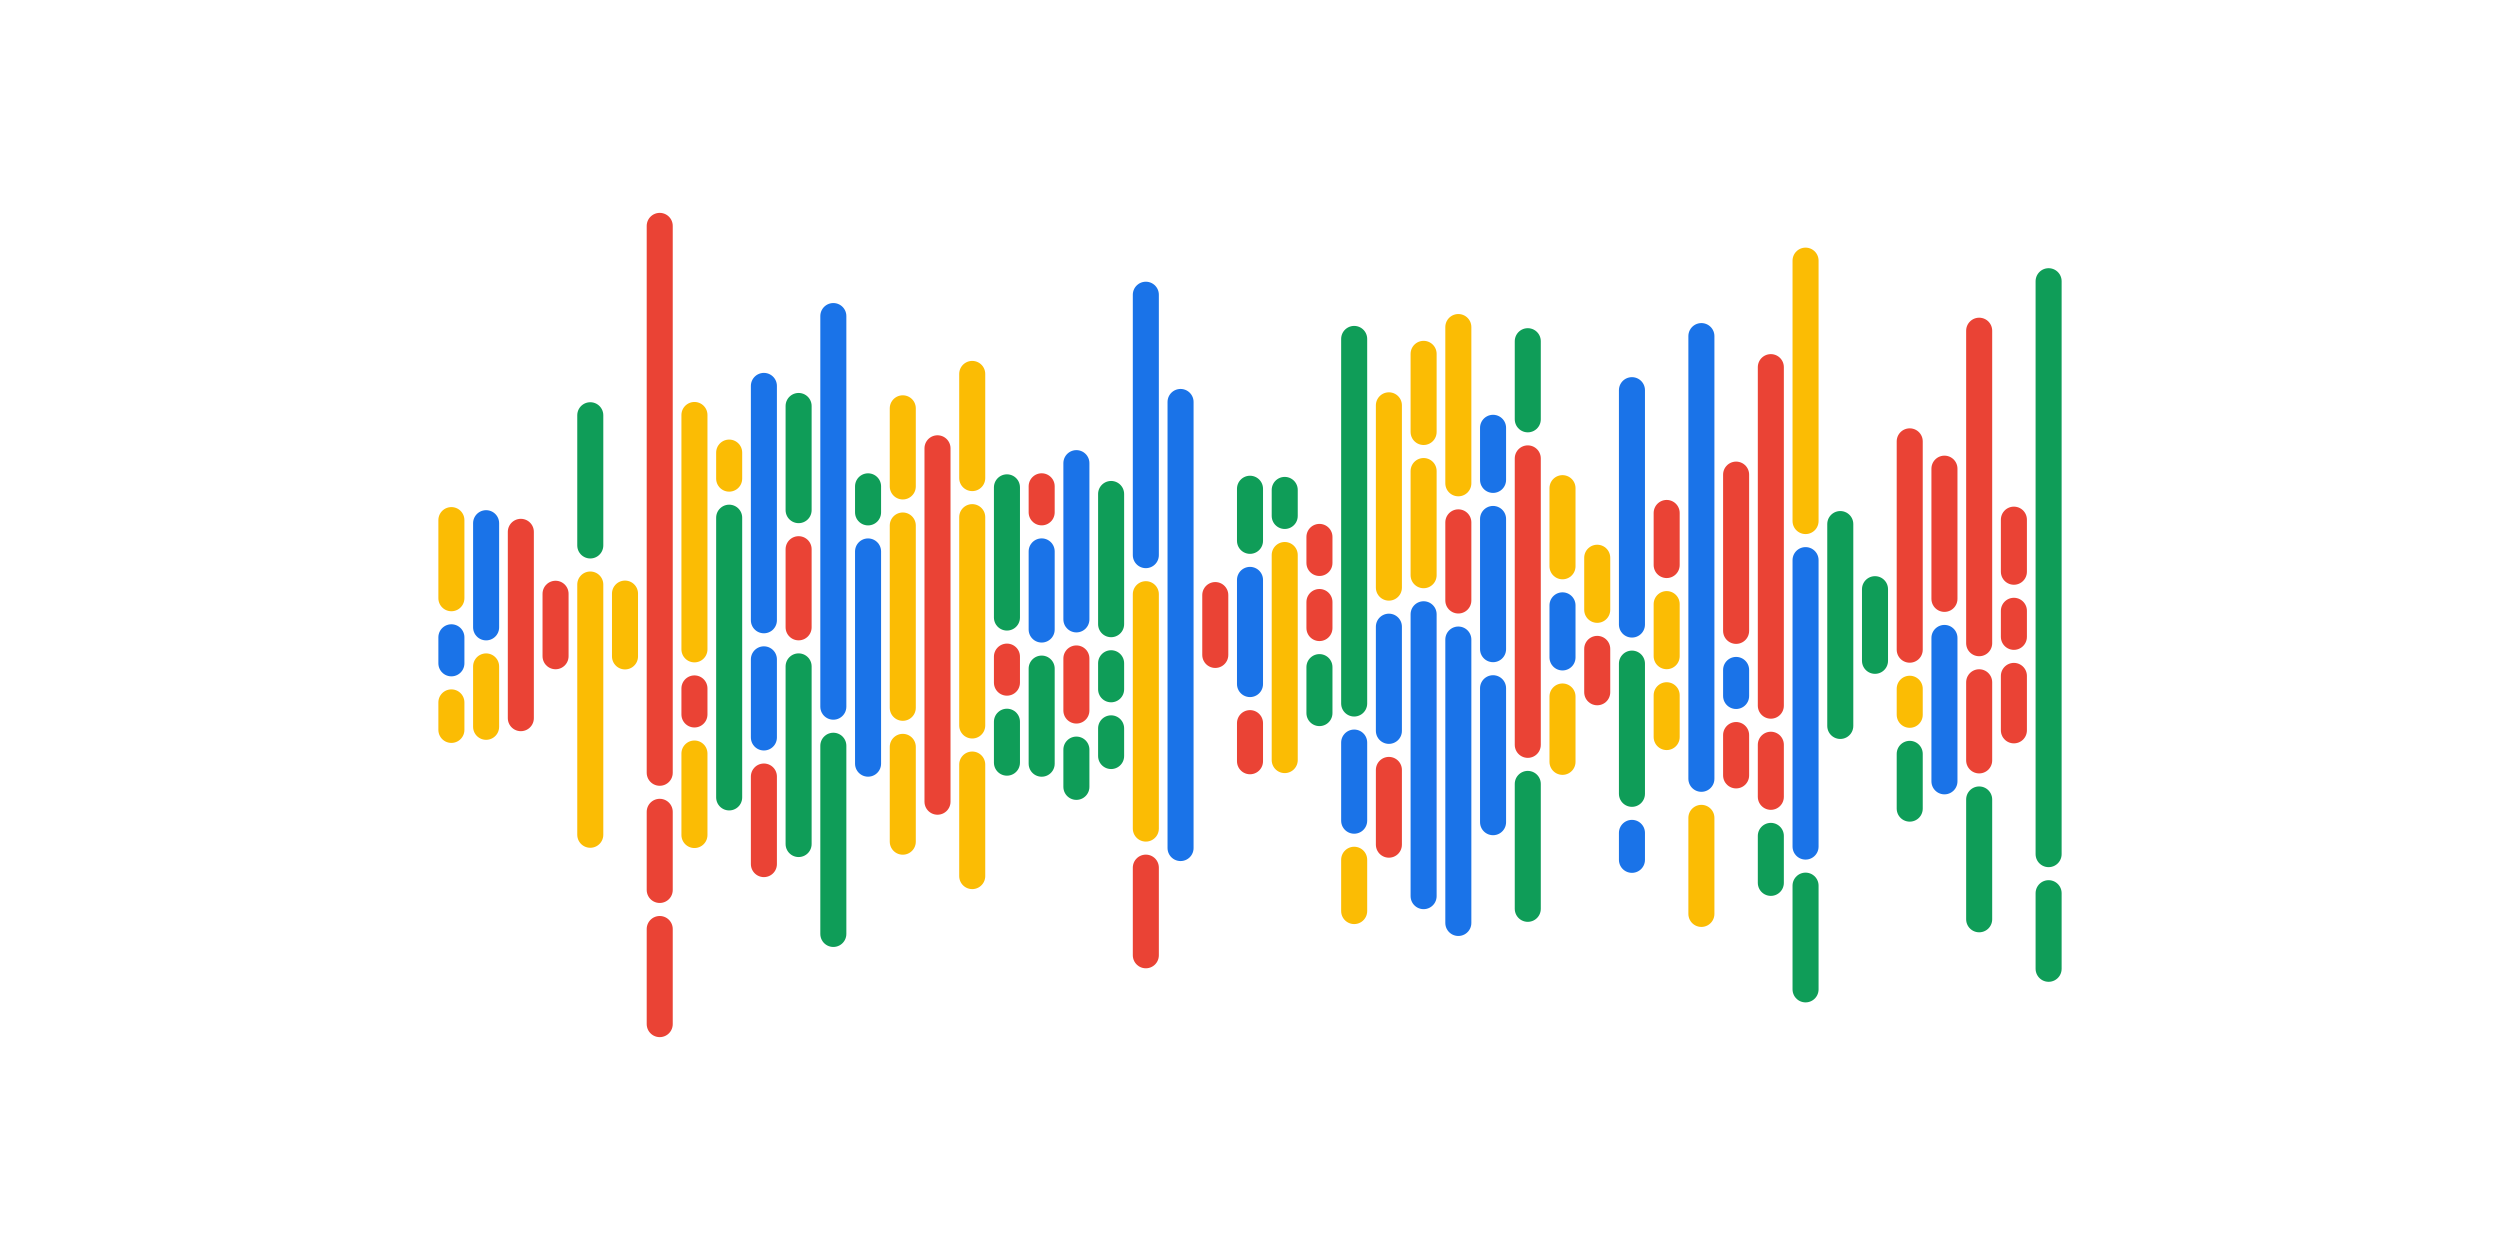 <svg xmlns="http://www.w3.org/2000/svg" version="1.1" xmlns:xlink="http://www.w3.org/1999/xlink" xmlns:svgjs="http://svgjs.com/svgjs" width="1440" height="720" preserveAspectRatio="none" viewBox="0 0 1440 720"><g mask="url(&quot;#SvgjsMask1033&quot;)" fill="none"><g transform="translate(0, 0)" stroke-linecap="round"><path d="M260 299.58 L260 344.58" stroke-width="15" stroke="rgba(251, 188, 4, 1)"></path><path d="M260 367.08 L260 382.08" stroke-width="15" stroke="rgba(26, 115, 232, 1)"></path><path d="M260 404.58 L260 420.42" stroke-width="15" stroke="rgba(251, 188, 4, 1)"></path><path d="M280 301.36 L280 361.36" stroke-width="15" stroke="rgba(26, 115, 232, 1)"></path><path d="M280 383.86 L280 418.64" stroke-width="15" stroke="rgba(251, 188, 4, 1)"></path><path d="M300 306.34 L300 413.66" stroke-width="15" stroke="rgba(234, 67, 53, 1)"></path><path d="M320 342.01 L320 377.99" stroke-width="15" stroke="rgba(234, 67, 53, 1)"></path><path d="M340 239.18 L340 314.18" stroke-width="15" stroke="rgba(15, 157, 88, 1)"></path><path d="M340 336.68 L340 480.82" stroke-width="15" stroke="rgba(251, 188, 4, 1)"></path><path d="M360 341.91 L360 378.09" stroke-width="15" stroke="rgba(251, 188, 4, 1)"></path><path d="M380 130.11 L380 445.11" stroke-width="15" stroke="rgba(234, 67, 53, 1)"></path><path d="M380 467.61 L380 512.61" stroke-width="15" stroke="rgba(234, 67, 53, 1)"></path><path d="M380 535.11 L380 589.89" stroke-width="15" stroke="rgba(234, 67, 53, 1)"></path><path d="M400 239.03 L400 374.03" stroke-width="15" stroke="rgba(251, 188, 4, 1)"></path><path d="M400 396.53 L400 411.53" stroke-width="15" stroke="rgba(234, 67, 53, 1)"></path><path d="M400 434.03 L400 480.97" stroke-width="15" stroke="rgba(251, 188, 4, 1)"></path><path d="M420 260.69 L420 275.69" stroke-width="15" stroke="rgba(251, 188, 4, 1)"></path><path d="M420 298.19 L420 459.31" stroke-width="15" stroke="rgba(15, 157, 88, 1)"></path><path d="M440 222.28 L440 357.28" stroke-width="15" stroke="rgba(26, 115, 232, 1)"></path><path d="M440 379.78 L440 424.78" stroke-width="15" stroke="rgba(26, 115, 232, 1)"></path><path d="M440 447.28 L440 497.72" stroke-width="15" stroke="rgba(234, 67, 53, 1)"></path><path d="M460 233.84 L460 293.84" stroke-width="15" stroke="rgba(15, 157, 88, 1)"></path><path d="M460 316.34 L460 361.34" stroke-width="15" stroke="rgba(234, 67, 53, 1)"></path><path d="M460 383.84 L460 486.16" stroke-width="15" stroke="rgba(15, 157, 88, 1)"></path><path d="M480 182.05 L480 407.05" stroke-width="15" stroke="rgba(26, 115, 232, 1)"></path><path d="M480 429.55 L480 537.95" stroke-width="15" stroke="rgba(15, 157, 88, 1)"></path><path d="M500 280.13 L500 295.13" stroke-width="15" stroke="rgba(15, 157, 88, 1)"></path><path d="M500 317.63 L500 439.87" stroke-width="15" stroke="rgba(26, 115, 232, 1)"></path><path d="M520 235.19 L520 280.19" stroke-width="15" stroke="rgba(251, 188, 4, 1)"></path><path d="M520 302.69 L520 407.69" stroke-width="15" stroke="rgba(251, 188, 4, 1)"></path><path d="M520 430.19 L520 484.81" stroke-width="15" stroke="rgba(251, 188, 4, 1)"></path><path d="M540 258.22 L540 461.78" stroke-width="15" stroke="rgba(234, 67, 53, 1)"></path><path d="M560 215.38 L560 275.38" stroke-width="15" stroke="rgba(251, 188, 4, 1)"></path><path d="M560 297.88 L560 417.88" stroke-width="15" stroke="rgba(251, 188, 4, 1)"></path><path d="M560 440.38 L560 504.63" stroke-width="15" stroke="rgba(251, 188, 4, 1)"></path><path d="M580 280.71 L580 355.71" stroke-width="15" stroke="rgba(15, 157, 88, 1)"></path><path d="M580 378.21 L580 393.21" stroke-width="15" stroke="rgba(234, 67, 53, 1)"></path><path d="M580 415.71 L580 439.29" stroke-width="15" stroke="rgba(15, 157, 88, 1)"></path><path d="M600 280.11 L600 295.11" stroke-width="15" stroke="rgba(234, 67, 53, 1)"></path><path d="M600 317.61 L600 362.61" stroke-width="15" stroke="rgba(26, 115, 232, 1)"></path><path d="M600 385.11 L600 439.89" stroke-width="15" stroke="rgba(15, 157, 88, 1)"></path><path d="M620 266.77 L620 356.77" stroke-width="15" stroke="rgba(26, 115, 232, 1)"></path><path d="M620 379.27 L620 409.27" stroke-width="15" stroke="rgba(234, 67, 53, 1)"></path><path d="M620 431.77 L620 453.23" stroke-width="15" stroke="rgba(15, 157, 88, 1)"></path><path d="M640 284.53 L640 359.53" stroke-width="15" stroke="rgba(15, 157, 88, 1)"></path><path d="M640 382.03 L640 397.03" stroke-width="15" stroke="rgba(15, 157, 88, 1)"></path><path d="M640 419.53 L640 435.47" stroke-width="15" stroke="rgba(15, 157, 88, 1)"></path><path d="M660 169.76 L660 319.76" stroke-width="15" stroke="rgba(26, 115, 232, 1)"></path><path d="M660 342.26 L660 477.26" stroke-width="15" stroke="rgba(251, 188, 4, 1)"></path><path d="M660 499.76 L660 550.24" stroke-width="15" stroke="rgba(234, 67, 53, 1)"></path><path d="M680 231.53 L680 488.47" stroke-width="15" stroke="rgba(26, 115, 232, 1)"></path><path d="M700 342.76 L700 377.24" stroke-width="15" stroke="rgba(234, 67, 53, 1)"></path><path d="M720 281.52 L720 311.52" stroke-width="15" stroke="rgba(15, 157, 88, 1)"></path><path d="M720 334.02 L720 394.02" stroke-width="15" stroke="rgba(26, 115, 232, 1)"></path><path d="M720 416.52 L720 438.48" stroke-width="15" stroke="rgba(234, 67, 53, 1)"></path><path d="M740 282.19 L740 297.19" stroke-width="15" stroke="rgba(15, 157, 88, 1)"></path><path d="M740 319.69 L740 437.81" stroke-width="15" stroke="rgba(251, 188, 4, 1)"></path><path d="M760 309.26 L760 324.26" stroke-width="15" stroke="rgba(234, 67, 53, 1)"></path><path d="M760 346.76 L760 361.76" stroke-width="15" stroke="rgba(234, 67, 53, 1)"></path><path d="M760 384.26 L760 410.74" stroke-width="15" stroke="rgba(15, 157, 88, 1)"></path><path d="M780 195.22 L780 405.22" stroke-width="15" stroke="rgba(15, 157, 88, 1)"></path><path d="M780 427.72 L780 472.72" stroke-width="15" stroke="rgba(26, 115, 232, 1)"></path><path d="M780 495.22 L780 524.77" stroke-width="15" stroke="rgba(251, 188, 4, 1)"></path><path d="M800 233.47 L800 338.47" stroke-width="15" stroke="rgba(251, 188, 4, 1)"></path><path d="M800 360.97 L800 420.97" stroke-width="15" stroke="rgba(26, 115, 232, 1)"></path><path d="M800 443.47 L800 486.53" stroke-width="15" stroke="rgba(234, 67, 53, 1)"></path><path d="M820 203.82 L820 248.82" stroke-width="15" stroke="rgba(251, 188, 4, 1)"></path><path d="M820 271.32 L820 331.32" stroke-width="15" stroke="rgba(251, 188, 4, 1)"></path><path d="M820 353.82 L820 516.18" stroke-width="15" stroke="rgba(26, 115, 232, 1)"></path><path d="M840 188.38 L840 278.38" stroke-width="15" stroke="rgba(251, 188, 4, 1)"></path><path d="M840 300.88 L840 345.88" stroke-width="15" stroke="rgba(234, 67, 53, 1)"></path><path d="M840 368.38 L840 531.62" stroke-width="15" stroke="rgba(26, 115, 232, 1)"></path><path d="M860 246.42 L860 276.42" stroke-width="15" stroke="rgba(26, 115, 232, 1)"></path><path d="M860 298.92 L860 373.92" stroke-width="15" stroke="rgba(26, 115, 232, 1)"></path><path d="M860 396.42 L860 473.58" stroke-width="15" stroke="rgba(26, 115, 232, 1)"></path><path d="M880 196.53 L880 241.53" stroke-width="15" stroke="rgba(15, 157, 88, 1)"></path><path d="M880 264.03 L880 429.03" stroke-width="15" stroke="rgba(234, 67, 53, 1)"></path><path d="M880 451.53 L880 523.48" stroke-width="15" stroke="rgba(15, 157, 88, 1)"></path><path d="M900 281.18 L900 326.18" stroke-width="15" stroke="rgba(251, 188, 4, 1)"></path><path d="M900 348.68 L900 378.68" stroke-width="15" stroke="rgba(26, 115, 232, 1)"></path><path d="M900 401.18 L900 438.82" stroke-width="15" stroke="rgba(251, 188, 4, 1)"></path><path d="M920 321.26 L920 351.26" stroke-width="15" stroke="rgba(251, 188, 4, 1)"></path><path d="M920 373.76 L920 398.74" stroke-width="15" stroke="rgba(234, 67, 53, 1)"></path><path d="M940 224.74 L940 359.74" stroke-width="15" stroke="rgba(26, 115, 232, 1)"></path><path d="M940 382.24 L940 457.24" stroke-width="15" stroke="rgba(15, 157, 88, 1)"></path><path d="M940 479.74 L940 495.26" stroke-width="15" stroke="rgba(26, 115, 232, 1)"></path><path d="M960 295.46 L960 325.46" stroke-width="15" stroke="rgba(234, 67, 53, 1)"></path><path d="M960 347.96 L960 377.96" stroke-width="15" stroke="rgba(251, 188, 4, 1)"></path><path d="M960 400.46 L960 424.54" stroke-width="15" stroke="rgba(251, 188, 4, 1)"></path><path d="M980 193.59 L980 448.59" stroke-width="15" stroke="rgba(26, 115, 232, 1)"></path><path d="M980 471.09 L980 526.41" stroke-width="15" stroke="rgba(251, 188, 4, 1)"></path><path d="M1000 273.38 L1000 363.38" stroke-width="15" stroke="rgba(234, 67, 53, 1)"></path><path d="M1000 385.88 L1000 400.88" stroke-width="15" stroke="rgba(26, 115, 232, 1)"></path><path d="M1000 423.38 L1000 446.63" stroke-width="15" stroke="rgba(234, 67, 53, 1)"></path><path d="M1020 211.47 L1020 406.47" stroke-width="15" stroke="rgba(234, 67, 53, 1)"></path><path d="M1020 428.97 L1020 458.97" stroke-width="15" stroke="rgba(234, 67, 53, 1)"></path><path d="M1020 481.47 L1020 508.53" stroke-width="15" stroke="rgba(15, 157, 88, 1)"></path><path d="M1040 150.13 L1040 300.13" stroke-width="15" stroke="rgba(251, 188, 4, 1)"></path><path d="M1040 322.63 L1040 487.63" stroke-width="15" stroke="rgba(26, 115, 232, 1)"></path><path d="M1040 510.13 L1040 569.88" stroke-width="15" stroke="rgba(15, 157, 88, 1)"></path><path d="M1060 301.86 L1060 418.14" stroke-width="15" stroke="rgba(15, 157, 88, 1)"></path><path d="M1080 339.37 L1080 380.63" stroke-width="15" stroke="rgba(15, 157, 88, 1)"></path><path d="M1100 254.22 L1100 374.22" stroke-width="15" stroke="rgba(234, 67, 53, 1)"></path><path d="M1100 396.72 L1100 411.72" stroke-width="15" stroke="rgba(251, 188, 4, 1)"></path><path d="M1100 434.22 L1100 465.77" stroke-width="15" stroke="rgba(15, 157, 88, 1)"></path><path d="M1120 269.95 L1120 344.95" stroke-width="15" stroke="rgba(234, 67, 53, 1)"></path><path d="M1120 367.45 L1120 450.05" stroke-width="15" stroke="rgba(26, 115, 232, 1)"></path><path d="M1140 190.49 L1140 370.49" stroke-width="15" stroke="rgba(234, 67, 53, 1)"></path><path d="M1140 392.99 L1140 437.99" stroke-width="15" stroke="rgba(234, 67, 53, 1)"></path><path d="M1140 460.49 L1140 529.51" stroke-width="15" stroke="rgba(15, 157, 88, 1)"></path><path d="M1160 299.32 L1160 329.32" stroke-width="15" stroke="rgba(234, 67, 53, 1)"></path><path d="M1160 351.82 L1160 366.82" stroke-width="15" stroke="rgba(234, 67, 53, 1)"></path><path d="M1160 389.32 L1160 420.68" stroke-width="15" stroke="rgba(234, 67, 53, 1)"></path><path d="M1180 161.98 L1180 491.98" stroke-width="15" stroke="rgba(15, 157, 88, 1)"></path><path d="M1180 514.48 L1180 558.02" stroke-width="15" stroke="rgba(15, 157, 88, 1)"></path></g></g><defs><mask id="SvgjsMask1033"><rect width="1440" height="720" fill="#ffffff"></rect></mask></defs></svg>